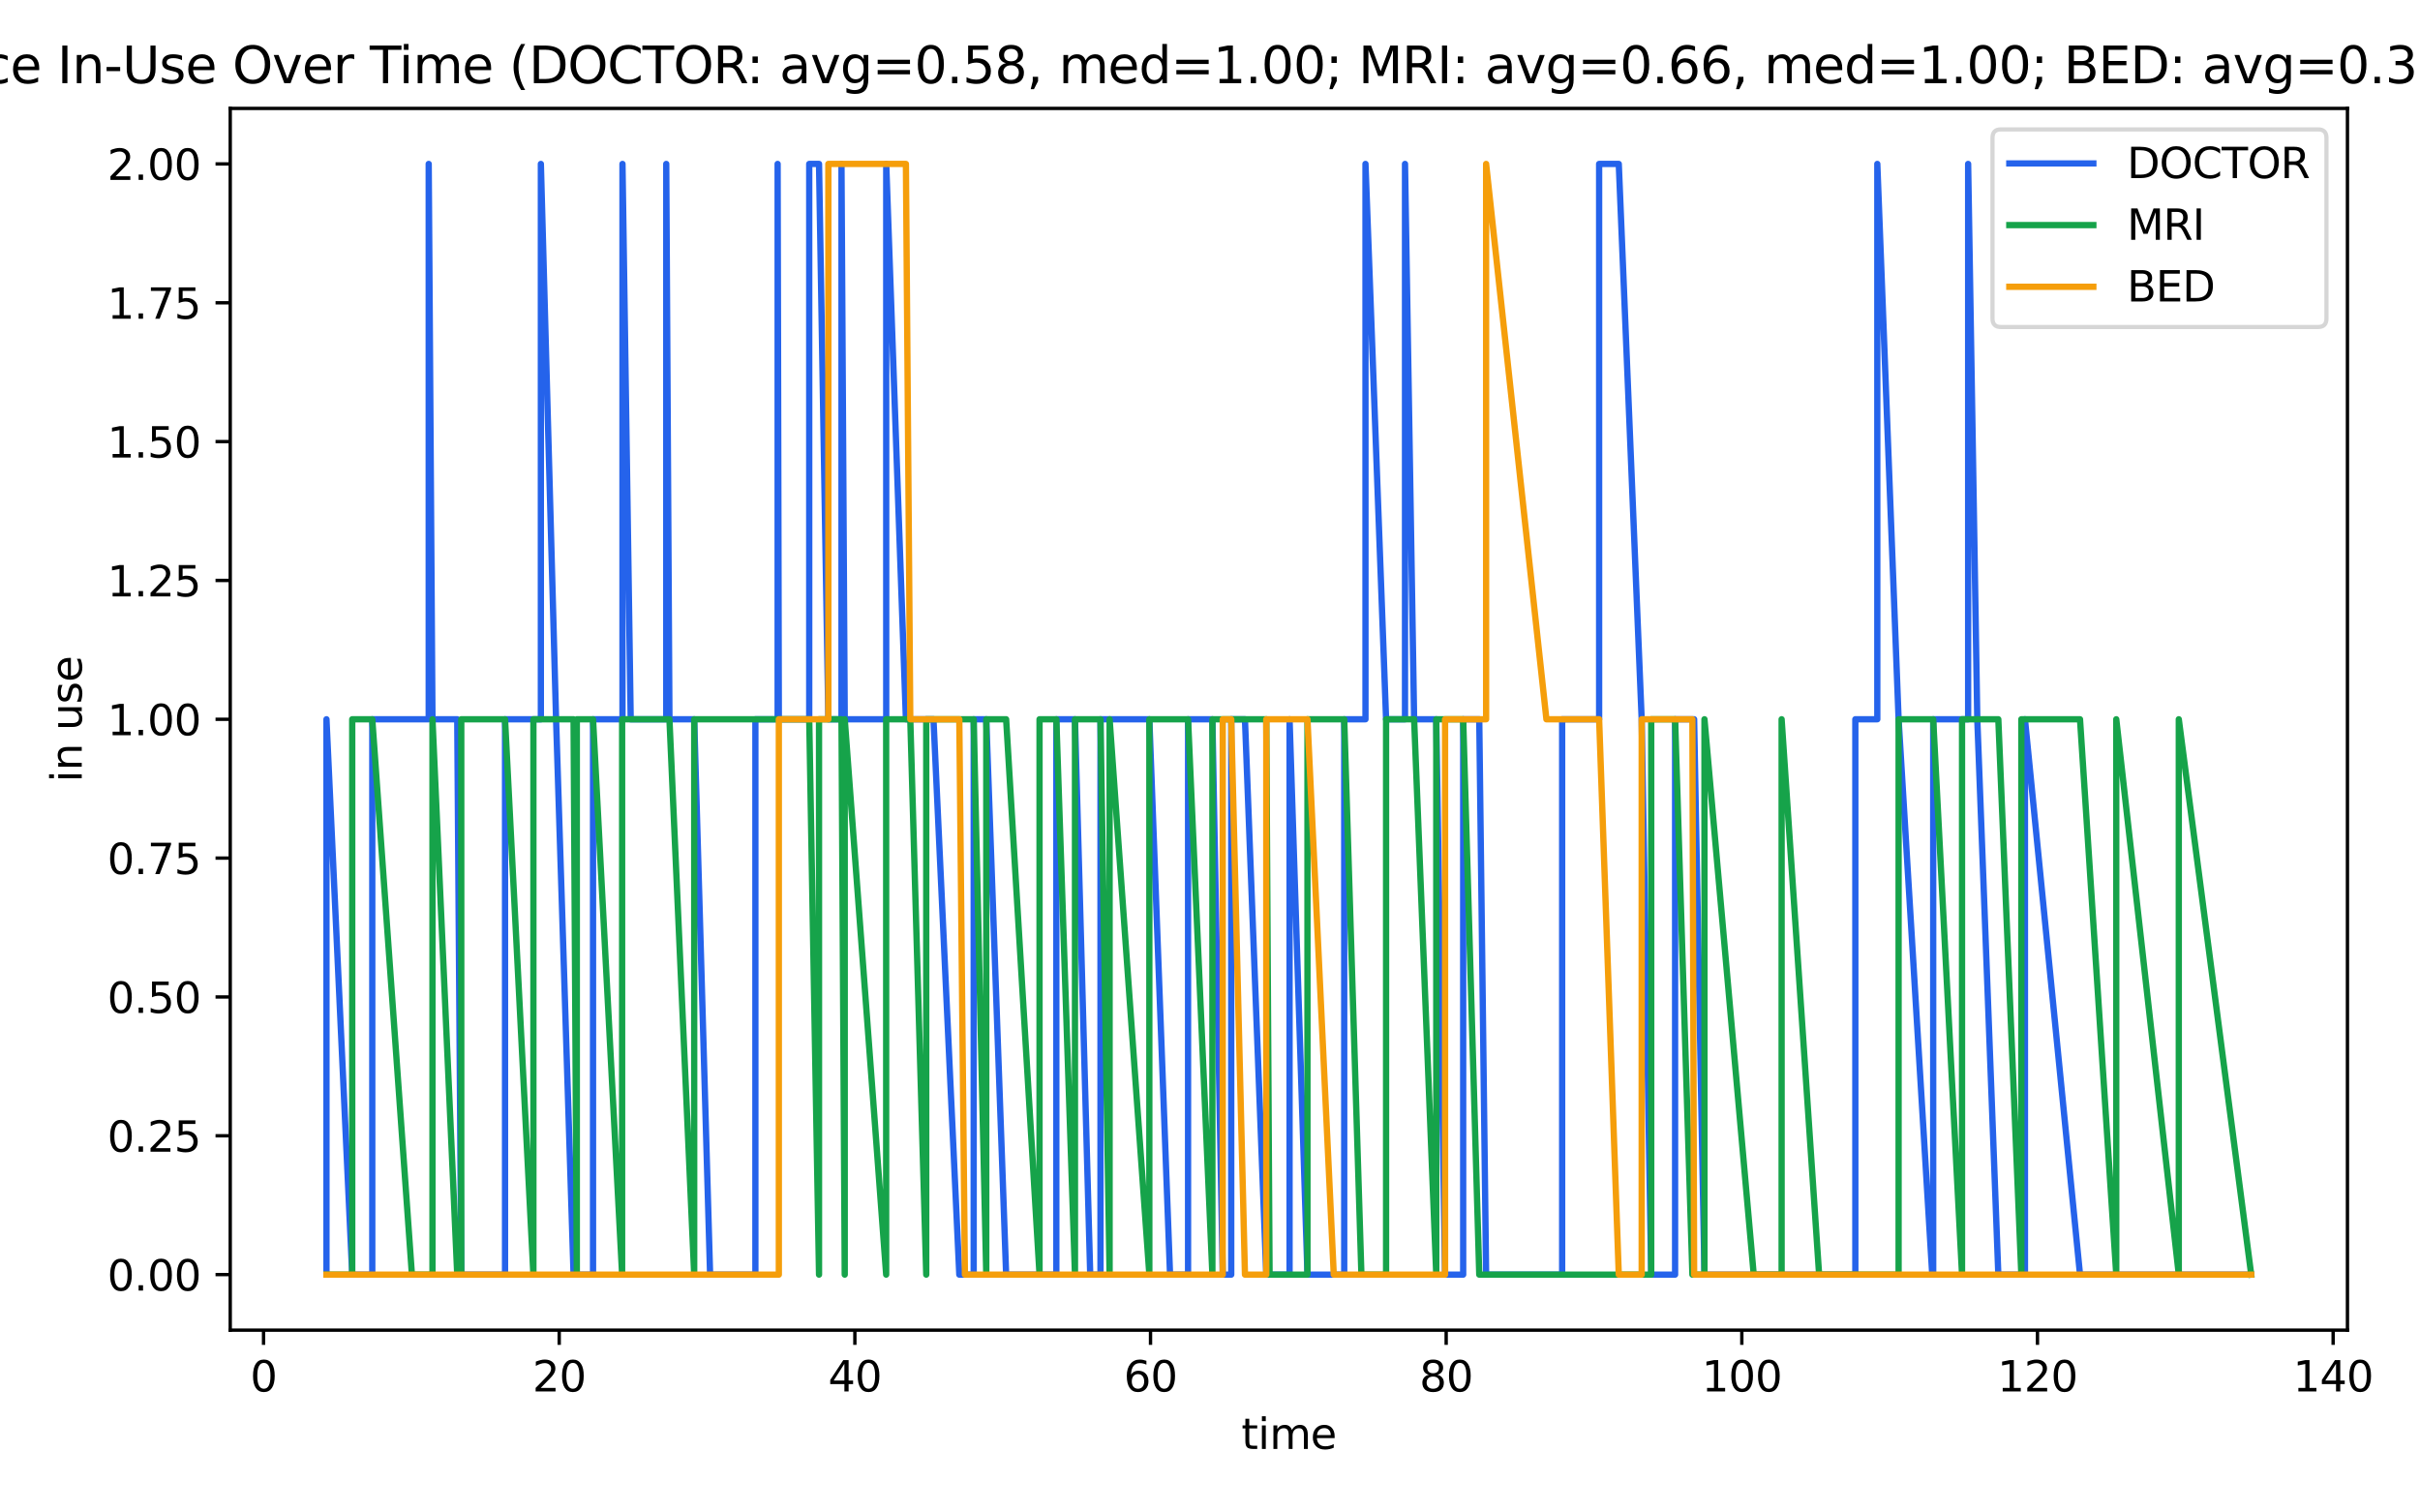 <?xml version="1.0" encoding="utf-8" standalone="no"?>
<!DOCTYPE svg PUBLIC "-//W3C//DTD SVG 1.1//EN"
  "http://www.w3.org/Graphics/SVG/1.1/DTD/svg11.dtd">
<svg xmlns:xlink="http://www.w3.org/1999/xlink" width="576pt" height="360pt" viewBox="0 0 576 360" xmlns="http://www.w3.org/2000/svg" version="1.1">
 <defs>
  <style type="text/css">*{stroke-linejoin: round; stroke-linecap: butt}</style>
 </defs>
 <g id="figure_1">
  <g id="patch_1">
   <path d="M 0 360 
L 576 360 
L 576 0 
L 0 0 
z
" style="fill: #ffffff"/>
  </g>
  <g id="axes_1">
   <g id="patch_2">
    <path d="M 54.8 316.6 
L 558.732 316.6 
L 558.732 25.8 
L 54.8 25.8 
z
" style="fill: #ffffff"/>
   </g>
   <g id="matplotlib.axis_1">
    <g id="xtick_1">
     <g id="line2d_1">
      <defs>
       <path id="m674badb517" d="M 0 0 
L 0 3.5 
" style="stroke: #000000; stroke-width: 0.8"/>
      </defs>
      <g>
       <use xlink:href="#m674badb517" x="62.731" y="316.6" style="stroke: #000000; stroke-width: 0.8"/>
      </g>
     </g>
     <g id="text_1">
      <!-- 0 -->
      <g transform="translate(59.55 331.198) scale(0.1 -0.1)">
       <defs>
        <path id="DejaVuSans-30" d="M 2034 4250 
Q 1547 4250 1301 3770 
Q 1056 3291 1056 2328 
Q 1056 1369 1301 889 
Q 1547 409 2034 409 
Q 2525 409 2770 889 
Q 3016 1369 3016 2328 
Q 3016 3291 2770 3770 
Q 2525 4250 2034 4250 
z
M 2034 4750 
Q 2819 4750 3233 4129 
Q 3647 3509 3647 2328 
Q 3647 1150 3233 529 
Q 2819 -91 2034 -91 
Q 1250 -91 836 529 
Q 422 1150 422 2328 
Q 422 3509 836 4129 
Q 1250 4750 2034 4750 
z
" transform="scale(0.016)"/>
       </defs>
       <use xlink:href="#DejaVuSans-30"/>
      </g>
     </g>
    </g>
    <g id="xtick_2">
     <g id="line2d_2">
      <g>
       <use xlink:href="#m674badb517" x="133.101" y="316.6" style="stroke: #000000; stroke-width: 0.8"/>
      </g>
     </g>
     <g id="text_2">
      <!-- 20 -->
      <g transform="translate(126.739 331.198) scale(0.1 -0.1)">
       <defs>
        <path id="DejaVuSans-32" d="M 1228 531 
L 3431 531 
L 3431 0 
L 469 0 
L 469 531 
Q 828 903 1448 1529 
Q 2069 2156 2228 2338 
Q 2531 2678 2651 2914 
Q 2772 3150 2772 3378 
Q 2772 3750 2511 3984 
Q 2250 4219 1831 4219 
Q 1534 4219 1204 4116 
Q 875 4013 500 3803 
L 500 4441 
Q 881 4594 1212 4672 
Q 1544 4750 1819 4750 
Q 2544 4750 2975 4387 
Q 3406 4025 3406 3419 
Q 3406 3131 3298 2873 
Q 3191 2616 2906 2266 
Q 2828 2175 2409 1742 
Q 1991 1309 1228 531 
z
" transform="scale(0.016)"/>
       </defs>
       <use xlink:href="#DejaVuSans-32"/>
       <use xlink:href="#DejaVuSans-30" x="63.623"/>
      </g>
     </g>
    </g>
    <g id="xtick_3">
     <g id="line2d_3">
      <g>
       <use xlink:href="#m674badb517" x="203.472" y="316.6" style="stroke: #000000; stroke-width: 0.8"/>
      </g>
     </g>
     <g id="text_3">
      <!-- 40 -->
      <g transform="translate(197.109 331.198) scale(0.1 -0.1)">
       <defs>
        <path id="DejaVuSans-34" d="M 2419 4116 
L 825 1625 
L 2419 1625 
L 2419 4116 
z
M 2253 4666 
L 3047 4666 
L 3047 1625 
L 3713 1625 
L 3713 1100 
L 3047 1100 
L 3047 0 
L 2419 0 
L 2419 1100 
L 313 1100 
L 313 1709 
L 2253 4666 
z
" transform="scale(0.016)"/>
       </defs>
       <use xlink:href="#DejaVuSans-34"/>
       <use xlink:href="#DejaVuSans-30" x="63.623"/>
      </g>
     </g>
    </g>
    <g id="xtick_4">
     <g id="line2d_4">
      <g>
       <use xlink:href="#m674badb517" x="273.842" y="316.6" style="stroke: #000000; stroke-width: 0.8"/>
      </g>
     </g>
     <g id="text_4">
      <!-- 60 -->
      <g transform="translate(267.479 331.198) scale(0.1 -0.1)">
       <defs>
        <path id="DejaVuSans-36" d="M 2113 2584 
Q 1688 2584 1439 2293 
Q 1191 2003 1191 1497 
Q 1191 994 1439 701 
Q 1688 409 2113 409 
Q 2538 409 2786 701 
Q 3034 994 3034 1497 
Q 3034 2003 2786 2293 
Q 2538 2584 2113 2584 
z
M 3366 4563 
L 3366 3988 
Q 3128 4100 2886 4159 
Q 2644 4219 2406 4219 
Q 1781 4219 1451 3797 
Q 1122 3375 1075 2522 
Q 1259 2794 1537 2939 
Q 1816 3084 2150 3084 
Q 2853 3084 3261 2657 
Q 3669 2231 3669 1497 
Q 3669 778 3244 343 
Q 2819 -91 2113 -91 
Q 1303 -91 875 529 
Q 447 1150 447 2328 
Q 447 3434 972 4092 
Q 1497 4750 2381 4750 
Q 2619 4750 2861 4703 
Q 3103 4656 3366 4563 
z
" transform="scale(0.016)"/>
       </defs>
       <use xlink:href="#DejaVuSans-36"/>
       <use xlink:href="#DejaVuSans-30" x="63.623"/>
      </g>
     </g>
    </g>
    <g id="xtick_5">
     <g id="line2d_5">
      <g>
       <use xlink:href="#m674badb517" x="344.212" y="316.6" style="stroke: #000000; stroke-width: 0.8"/>
      </g>
     </g>
     <g id="text_5">
      <!-- 80 -->
      <g transform="translate(337.85 331.198) scale(0.1 -0.1)">
       <defs>
        <path id="DejaVuSans-38" d="M 2034 2216 
Q 1584 2216 1326 1975 
Q 1069 1734 1069 1313 
Q 1069 891 1326 650 
Q 1584 409 2034 409 
Q 2484 409 2743 651 
Q 3003 894 3003 1313 
Q 3003 1734 2745 1975 
Q 2488 2216 2034 2216 
z
M 1403 2484 
Q 997 2584 770 2862 
Q 544 3141 544 3541 
Q 544 4100 942 4425 
Q 1341 4750 2034 4750 
Q 2731 4750 3128 4425 
Q 3525 4100 3525 3541 
Q 3525 3141 3298 2862 
Q 3072 2584 2669 2484 
Q 3125 2378 3379 2068 
Q 3634 1759 3634 1313 
Q 3634 634 3220 271 
Q 2806 -91 2034 -91 
Q 1263 -91 848 271 
Q 434 634 434 1313 
Q 434 1759 690 2068 
Q 947 2378 1403 2484 
z
M 1172 3481 
Q 1172 3119 1398 2916 
Q 1625 2713 2034 2713 
Q 2441 2713 2670 2916 
Q 2900 3119 2900 3481 
Q 2900 3844 2670 4047 
Q 2441 4250 2034 4250 
Q 1625 4250 1398 4047 
Q 1172 3844 1172 3481 
z
" transform="scale(0.016)"/>
       </defs>
       <use xlink:href="#DejaVuSans-38"/>
       <use xlink:href="#DejaVuSans-30" x="63.623"/>
      </g>
     </g>
    </g>
    <g id="xtick_6">
     <g id="line2d_6">
      <g>
       <use xlink:href="#m674badb517" x="414.583" y="316.6" style="stroke: #000000; stroke-width: 0.8"/>
      </g>
     </g>
     <g id="text_6">
      <!-- 100 -->
      <g transform="translate(405.039 331.198) scale(0.1 -0.1)">
       <defs>
        <path id="DejaVuSans-31" d="M 794 531 
L 1825 531 
L 1825 4091 
L 703 3866 
L 703 4441 
L 1819 4666 
L 2450 4666 
L 2450 531 
L 3481 531 
L 3481 0 
L 794 0 
L 794 531 
z
" transform="scale(0.016)"/>
       </defs>
       <use xlink:href="#DejaVuSans-31"/>
       <use xlink:href="#DejaVuSans-30" x="63.623"/>
       <use xlink:href="#DejaVuSans-30" x="127.246"/>
      </g>
     </g>
    </g>
    <g id="xtick_7">
     <g id="line2d_7">
      <g>
       <use xlink:href="#m674badb517" x="484.953" y="316.6" style="stroke: #000000; stroke-width: 0.8"/>
      </g>
     </g>
     <g id="text_7">
      <!-- 120 -->
      <g transform="translate(475.409 331.198) scale(0.1 -0.1)">
       <use xlink:href="#DejaVuSans-31"/>
       <use xlink:href="#DejaVuSans-32" x="63.623"/>
       <use xlink:href="#DejaVuSans-30" x="127.246"/>
      </g>
     </g>
    </g>
    <g id="xtick_8">
     <g id="line2d_8">
      <g>
       <use xlink:href="#m674badb517" x="555.323" y="316.6" style="stroke: #000000; stroke-width: 0.8"/>
      </g>
     </g>
     <g id="text_8">
      <!-- 140 -->
      <g transform="translate(545.78 331.198) scale(0.1 -0.1)">
       <use xlink:href="#DejaVuSans-31"/>
       <use xlink:href="#DejaVuSans-34" x="63.623"/>
       <use xlink:href="#DejaVuSans-30" x="127.246"/>
      </g>
     </g>
    </g>
    <g id="text_9">
     <!-- time -->
     <g transform="translate(295.47 344.877) scale(0.1 -0.1)">
      <defs>
       <path id="DejaVuSans-74" d="M 1172 4494 
L 1172 3500 
L 2356 3500 
L 2356 3053 
L 1172 3053 
L 1172 1153 
Q 1172 725 1289 603 
Q 1406 481 1766 481 
L 2356 481 
L 2356 0 
L 1766 0 
Q 1100 0 847 248 
Q 594 497 594 1153 
L 594 3053 
L 172 3053 
L 172 3500 
L 594 3500 
L 594 4494 
L 1172 4494 
z
" transform="scale(0.016)"/>
       <path id="DejaVuSans-69" d="M 603 3500 
L 1178 3500 
L 1178 0 
L 603 0 
L 603 3500 
z
M 603 4863 
L 1178 4863 
L 1178 4134 
L 603 4134 
L 603 4863 
z
" transform="scale(0.016)"/>
       <path id="DejaVuSans-6d" d="M 3328 2828 
Q 3544 3216 3844 3400 
Q 4144 3584 4550 3584 
Q 5097 3584 5394 3201 
Q 5691 2819 5691 2113 
L 5691 0 
L 5113 0 
L 5113 2094 
Q 5113 2597 4934 2840 
Q 4756 3084 4391 3084 
Q 3944 3084 3684 2787 
Q 3425 2491 3425 1978 
L 3425 0 
L 2847 0 
L 2847 2094 
Q 2847 2600 2669 2842 
Q 2491 3084 2119 3084 
Q 1678 3084 1418 2786 
Q 1159 2488 1159 1978 
L 1159 0 
L 581 0 
L 581 3500 
L 1159 3500 
L 1159 2956 
Q 1356 3278 1631 3431 
Q 1906 3584 2284 3584 
Q 2666 3584 2933 3390 
Q 3200 3197 3328 2828 
z
" transform="scale(0.016)"/>
       <path id="DejaVuSans-65" d="M 3597 1894 
L 3597 1613 
L 953 1613 
Q 991 1019 1311 708 
Q 1631 397 2203 397 
Q 2534 397 2845 478 
Q 3156 559 3463 722 
L 3463 178 
Q 3153 47 2828 -22 
Q 2503 -91 2169 -91 
Q 1331 -91 842 396 
Q 353 884 353 1716 
Q 353 2575 817 3079 
Q 1281 3584 2069 3584 
Q 2775 3584 3186 3129 
Q 3597 2675 3597 1894 
z
M 3022 2063 
Q 3016 2534 2758 2815 
Q 2500 3097 2075 3097 
Q 1594 3097 1305 2825 
Q 1016 2553 972 2059 
L 3022 2063 
z
" transform="scale(0.016)"/>
      </defs>
      <use xlink:href="#DejaVuSans-74"/>
      <use xlink:href="#DejaVuSans-69" x="39.209"/>
      <use xlink:href="#DejaVuSans-6d" x="66.992"/>
      <use xlink:href="#DejaVuSans-65" x="164.404"/>
     </g>
    </g>
   </g>
   <g id="matplotlib.axis_2">
    <g id="ytick_1">
     <g id="line2d_9">
      <defs>
       <path id="m540ab2c005" d="M 0 0 
L -3.5 0 
" style="stroke: #000000; stroke-width: 0.8"/>
      </defs>
      <g>
       <use xlink:href="#m540ab2c005" x="54.8" y="303.382" style="stroke: #000000; stroke-width: 0.8"/>
      </g>
     </g>
     <g id="text_10">
      <!-- 0.00 -->
      <g transform="translate(25.534 307.181) scale(0.1 -0.1)">
       <defs>
        <path id="DejaVuSans-2e" d="M 684 794 
L 1344 794 
L 1344 0 
L 684 0 
L 684 794 
z
" transform="scale(0.016)"/>
       </defs>
       <use xlink:href="#DejaVuSans-30"/>
       <use xlink:href="#DejaVuSans-2e" x="63.623"/>
       <use xlink:href="#DejaVuSans-30" x="95.41"/>
       <use xlink:href="#DejaVuSans-30" x="159.033"/>
      </g>
     </g>
    </g>
    <g id="ytick_2">
     <g id="line2d_10">
      <g>
       <use xlink:href="#m540ab2c005" x="54.8" y="270.336" style="stroke: #000000; stroke-width: 0.8"/>
      </g>
     </g>
     <g id="text_11">
      <!-- 0.25 -->
      <g transform="translate(25.534 274.136) scale(0.1 -0.1)">
       <defs>
        <path id="DejaVuSans-35" d="M 691 4666 
L 3169 4666 
L 3169 4134 
L 1269 4134 
L 1269 2991 
Q 1406 3038 1543 3061 
Q 1681 3084 1819 3084 
Q 2600 3084 3056 2656 
Q 3513 2228 3513 1497 
Q 3513 744 3044 326 
Q 2575 -91 1722 -91 
Q 1428 -91 1123 -41 
Q 819 9 494 109 
L 494 744 
Q 775 591 1075 516 
Q 1375 441 1709 441 
Q 2250 441 2565 725 
Q 2881 1009 2881 1497 
Q 2881 1984 2565 2268 
Q 2250 2553 1709 2553 
Q 1456 2553 1204 2497 
Q 953 2441 691 2322 
L 691 4666 
z
" transform="scale(0.016)"/>
       </defs>
       <use xlink:href="#DejaVuSans-30"/>
       <use xlink:href="#DejaVuSans-2e" x="63.623"/>
       <use xlink:href="#DejaVuSans-32" x="95.41"/>
       <use xlink:href="#DejaVuSans-35" x="159.033"/>
      </g>
     </g>
    </g>
    <g id="ytick_3">
     <g id="line2d_11">
      <g>
       <use xlink:href="#m540ab2c005" x="54.8" y="237.291" style="stroke: #000000; stroke-width: 0.8"/>
      </g>
     </g>
     <g id="text_12">
      <!-- 0.50 -->
      <g transform="translate(25.534 241.09) scale(0.1 -0.1)">
       <use xlink:href="#DejaVuSans-30"/>
       <use xlink:href="#DejaVuSans-2e" x="63.623"/>
       <use xlink:href="#DejaVuSans-35" x="95.41"/>
       <use xlink:href="#DejaVuSans-30" x="159.033"/>
      </g>
     </g>
    </g>
    <g id="ytick_4">
     <g id="line2d_12">
      <g>
       <use xlink:href="#m540ab2c005" x="54.8" y="204.245" style="stroke: #000000; stroke-width: 0.8"/>
      </g>
     </g>
     <g id="text_13">
      <!-- 0.75 -->
      <g transform="translate(25.534 208.045) scale(0.1 -0.1)">
       <defs>
        <path id="DejaVuSans-37" d="M 525 4666 
L 3525 4666 
L 3525 4397 
L 1831 0 
L 1172 0 
L 2766 4134 
L 525 4134 
L 525 4666 
z
" transform="scale(0.016)"/>
       </defs>
       <use xlink:href="#DejaVuSans-30"/>
       <use xlink:href="#DejaVuSans-2e" x="63.623"/>
       <use xlink:href="#DejaVuSans-37" x="95.41"/>
       <use xlink:href="#DejaVuSans-35" x="159.033"/>
      </g>
     </g>
    </g>
    <g id="ytick_5">
     <g id="line2d_13">
      <g>
       <use xlink:href="#m540ab2c005" x="54.8" y="171.2" style="stroke: #000000; stroke-width: 0.8"/>
      </g>
     </g>
     <g id="text_14">
      <!-- 1.00 -->
      <g transform="translate(25.534 174.999) scale(0.1 -0.1)">
       <use xlink:href="#DejaVuSans-31"/>
       <use xlink:href="#DejaVuSans-2e" x="63.623"/>
       <use xlink:href="#DejaVuSans-30" x="95.41"/>
       <use xlink:href="#DejaVuSans-30" x="159.033"/>
      </g>
     </g>
    </g>
    <g id="ytick_6">
     <g id="line2d_14">
      <g>
       <use xlink:href="#m540ab2c005" x="54.8" y="138.155" style="stroke: #000000; stroke-width: 0.8"/>
      </g>
     </g>
     <g id="text_15">
      <!-- 1.25 -->
      <g transform="translate(25.534 141.954) scale(0.1 -0.1)">
       <use xlink:href="#DejaVuSans-31"/>
       <use xlink:href="#DejaVuSans-2e" x="63.623"/>
       <use xlink:href="#DejaVuSans-32" x="95.41"/>
       <use xlink:href="#DejaVuSans-35" x="159.033"/>
      </g>
     </g>
    </g>
    <g id="ytick_7">
     <g id="line2d_15">
      <g>
       <use xlink:href="#m540ab2c005" x="54.8" y="105.109" style="stroke: #000000; stroke-width: 0.8"/>
      </g>
     </g>
     <g id="text_16">
      <!-- 1.50 -->
      <g transform="translate(25.534 108.908) scale(0.1 -0.1)">
       <use xlink:href="#DejaVuSans-31"/>
       <use xlink:href="#DejaVuSans-2e" x="63.623"/>
       <use xlink:href="#DejaVuSans-35" x="95.41"/>
       <use xlink:href="#DejaVuSans-30" x="159.033"/>
      </g>
     </g>
    </g>
    <g id="ytick_8">
     <g id="line2d_16">
      <g>
       <use xlink:href="#m540ab2c005" x="54.8" y="72.064" style="stroke: #000000; stroke-width: 0.8"/>
      </g>
     </g>
     <g id="text_17">
      <!-- 1.75 -->
      <g transform="translate(25.534 75.863) scale(0.1 -0.1)">
       <use xlink:href="#DejaVuSans-31"/>
       <use xlink:href="#DejaVuSans-2e" x="63.623"/>
       <use xlink:href="#DejaVuSans-37" x="95.41"/>
       <use xlink:href="#DejaVuSans-35" x="159.033"/>
      </g>
     </g>
    </g>
    <g id="ytick_9">
     <g id="line2d_17">
      <g>
       <use xlink:href="#m540ab2c005" x="54.8" y="39.018" style="stroke: #000000; stroke-width: 0.8"/>
      </g>
     </g>
     <g id="text_18">
      <!-- 2.00 -->
      <g transform="translate(25.534 42.817) scale(0.1 -0.1)">
       <use xlink:href="#DejaVuSans-32"/>
       <use xlink:href="#DejaVuSans-2e" x="63.623"/>
       <use xlink:href="#DejaVuSans-30" x="95.41"/>
       <use xlink:href="#DejaVuSans-30" x="159.033"/>
      </g>
     </g>
    </g>
    <g id="text_19">
     <!-- in use -->
     <g transform="translate(19.455 186.197) rotate(-90) scale(0.1 -0.1)">
      <defs>
       <path id="DejaVuSans-6e" d="M 3513 2113 
L 3513 0 
L 2938 0 
L 2938 2094 
Q 2938 2591 2744 2837 
Q 2550 3084 2163 3084 
Q 1697 3084 1428 2787 
Q 1159 2491 1159 1978 
L 1159 0 
L 581 0 
L 581 3500 
L 1159 3500 
L 1159 2956 
Q 1366 3272 1645 3428 
Q 1925 3584 2291 3584 
Q 2894 3584 3203 3211 
Q 3513 2838 3513 2113 
z
" transform="scale(0.016)"/>
       <path id="DejaVuSans-20" transform="scale(0.016)"/>
       <path id="DejaVuSans-75" d="M 544 1381 
L 544 3500 
L 1119 3500 
L 1119 1403 
Q 1119 906 1312 657 
Q 1506 409 1894 409 
Q 2359 409 2629 706 
Q 2900 1003 2900 1516 
L 2900 3500 
L 3475 3500 
L 3475 0 
L 2900 0 
L 2900 538 
Q 2691 219 2414 64 
Q 2138 -91 1772 -91 
Q 1169 -91 856 284 
Q 544 659 544 1381 
z
M 1991 3584 
L 1991 3584 
z
" transform="scale(0.016)"/>
       <path id="DejaVuSans-73" d="M 2834 3397 
L 2834 2853 
Q 2591 2978 2328 3040 
Q 2066 3103 1784 3103 
Q 1356 3103 1142 2972 
Q 928 2841 928 2578 
Q 928 2378 1081 2264 
Q 1234 2150 1697 2047 
L 1894 2003 
Q 2506 1872 2764 1633 
Q 3022 1394 3022 966 
Q 3022 478 2636 193 
Q 2250 -91 1575 -91 
Q 1294 -91 989 -36 
Q 684 19 347 128 
L 347 722 
Q 666 556 975 473 
Q 1284 391 1588 391 
Q 1994 391 2212 530 
Q 2431 669 2431 922 
Q 2431 1156 2273 1281 
Q 2116 1406 1581 1522 
L 1381 1569 
Q 847 1681 609 1914 
Q 372 2147 372 2553 
Q 372 3047 722 3315 
Q 1072 3584 1716 3584 
Q 2034 3584 2315 3537 
Q 2597 3491 2834 3397 
z
" transform="scale(0.016)"/>
      </defs>
      <use xlink:href="#DejaVuSans-69"/>
      <use xlink:href="#DejaVuSans-6e" x="27.783"/>
      <use xlink:href="#DejaVuSans-20" x="91.162"/>
      <use xlink:href="#DejaVuSans-75" x="122.949"/>
      <use xlink:href="#DejaVuSans-73" x="186.328"/>
      <use xlink:href="#DejaVuSans-65" x="238.428"/>
     </g>
    </g>
   </g>
   <g id="line2d_18">
    <path d="M 77.706 303.382 
L 77.706 171.2 
L 83.837 303.382 
L 83.837 303.382 
L 88.608 303.382 
L 88.608 303.382 
L 88.608 171.2 
L 102.039 171.2 
L 102.039 171.2 
L 102.039 39.018 
L 102.936 171.2 
L 102.936 171.2 
L 108.832 171.2 
L 109.791 303.382 
L 109.791 303.382 
L 120.207 303.382 
L 120.207 303.382 
L 120.207 171.2 
L 128.735 171.2 
L 128.735 171.2 
L 128.735 39.018 
L 132.355 171.2 
L 132.355 171.2 
L 136.517 303.382 
L 136.517 303.382 
L 141.153 303.382 
L 141.153 303.382 
L 141.153 171.2 
L 148.162 171.2 
L 148.162 171.2 
L 148.162 39.018 
L 150.118 171.2 
L 150.118 171.2 
L 158.578 171.2 
L 158.578 171.2 
L 158.578 39.018 
L 159.338 171.2 
L 159.338 171.2 
L 165.231 171.2 
L 165.231 171.2 
L 169.016 303.382 
L 169.016 303.382 
L 179.796 303.382 
L 179.796 303.382 
L 179.796 171.2 
L 185.089 171.2 
L 185.089 171.2 
L 185.089 39.018 
L 185.377 171.2 
L 185.377 171.2 
L 192.61 171.2 
L 192.61 171.2 
L 192.61 39.018 
L 194.942 39.018 
L 194.942 39.018 
L 197.161 171.2 
L 197.161 171.2 
L 200.289 171.2 
L 200.289 171.2 
L 200.289 39.018 
L 201.062 171.2 
L 201.062 171.2 
L 210.935 171.2 
L 210.935 171.2 
L 210.935 39.018 
L 215.621 171.2 
L 215.621 171.2 
L 222.183 171.2 
L 222.183 171.2 
L 228.331 303.382 
L 228.331 303.382 
L 231.753 303.382 
L 231.753 303.382 
L 231.753 171.2 
L 234.75 171.2 
L 234.75 171.2 
L 239.477 303.382 
L 239.477 303.382 
L 251.427 303.382 
L 251.427 303.382 
L 251.427 171.2 
L 255.862 171.2 
L 255.862 171.2 
L 259.49 303.382 
L 259.49 303.382 
L 261.933 303.382 
L 261.933 303.382 
L 261.933 171.2 
L 273.563 171.2 
L 273.563 171.2 
L 278.49 303.382 
L 278.49 303.382 
L 282.779 303.382 
L 282.779 303.382 
L 282.779 171.2 
L 288.569 171.2 
L 288.569 171.2 
L 291.034 303.382 
L 291.034 303.382 
L 293.054 303.382 
L 293.054 303.382 
L 293.054 171.2 
L 296.32 171.2 
L 301.393 303.382 
L 301.393 303.382 
L 306.939 303.382 
L 306.939 303.382 
L 306.939 171.2 
L 311.198 303.382 
L 311.198 303.382 
L 319.946 303.382 
L 319.946 303.382 
L 319.946 171.2 
L 325.006 171.2 
L 325.006 171.2 
L 325.006 39.018 
L 329.91 171.2 
L 329.91 171.2 
L 334.415 171.2 
L 334.415 171.2 
L 334.415 39.018 
L 336.584 171.2 
L 336.584 171.2 
L 341.855 171.2 
L 341.855 171.2 
L 343.951 303.382 
L 343.951 303.382 
L 348.261 303.382 
L 348.261 303.382 
L 348.261 171.2 
L 352.086 171.2 
L 353.72 303.382 
L 353.72 303.382 
L 371.818 303.382 
L 371.818 303.382 
L 371.818 171.2 
L 380.619 171.2 
L 380.619 171.2 
L 380.619 39.018 
L 385.295 39.018 
L 390.747 171.2 
L 390.747 171.2 
L 393.019 303.382 
L 393.019 303.382 
L 398.7 303.382 
L 398.7 303.382 
L 398.7 171.2 
L 403.229 171.2 
L 405.691 303.382 
L 405.691 303.382 
L 441.601 303.382 
L 441.601 303.382 
L 441.601 171.2 
L 446.83 171.2 
L 446.83 171.2 
L 446.83 39.018 
L 451.898 171.2 
L 451.898 171.2 
L 459.906 303.382 
L 459.906 303.382 
L 460.133 303.382 
L 460.133 303.382 
L 460.133 171.2 
L 468.448 171.2 
L 468.448 171.2 
L 468.448 39.018 
L 470.629 171.2 
L 470.629 171.2 
L 475.635 303.382 
L 475.635 303.382 
L 481.973 303.382 
L 481.973 303.382 
L 481.973 171.2 
L 495.077 303.382 
L 495.077 303.382 
L 535.826 303.382 
L 535.826 303.382 
" clip-path="url(#p6d48563f1f)" style="fill: none; stroke: #2563eb; stroke-width: 1.5; stroke-linecap: square"/>
   </g>
   <g id="line2d_19">
    <path d="M 77.706 303.382 
L 83.837 303.382 
L 83.837 303.382 
L 83.837 171.2 
L 88.608 171.2 
L 88.608 171.2 
L 98.043 303.382 
L 102.936 303.382 
L 102.936 303.382 
L 102.936 171.2 
L 108.832 303.382 
L 109.791 303.382 
L 109.791 303.382 
L 109.791 171.2 
L 120.207 171.2 
L 120.207 171.2 
L 126.96 303.382 
L 126.96 171.2 
L 136.517 171.2 
L 136.517 171.2 
L 137.293 303.382 
L 137.293 171.2 
L 141.153 171.2 
L 141.153 171.2 
L 148.076 303.382 
L 148.076 171.2 
L 148.162 171.2 
L 159.338 171.2 
L 159.338 171.2 
L 165.231 303.382 
L 165.231 171.2 
L 192.61 171.2 
L 192.61 171.2 
L 194.942 303.382 
L 194.942 171.2 
L 200.289 171.2 
L 200.289 171.2 
L 201.062 303.382 
L 201.062 303.382 
L 201.062 171.2 
L 201.062 171.2 
L 210.923 303.382 
L 210.923 171.2 
L 210.935 171.2 
L 216.663 171.2 
L 220.461 303.382 
L 220.461 171.2 
L 231.753 171.2 
L 231.753 171.2 
L 234.75 303.382 
L 234.75 171.2 
L 239.477 171.2 
L 239.477 171.2 
L 247.427 303.382 
L 247.427 171.2 
L 251.427 171.2 
L 251.427 171.2 
L 255.862 303.382 
L 255.862 171.2 
L 261.933 171.2 
L 261.933 171.2 
L 264.107 303.382 
L 264.107 171.2 
L 273.563 303.382 
L 273.563 171.2 
L 282.779 171.2 
L 282.779 171.2 
L 288.569 303.382 
L 288.569 171.2 
L 301.393 171.2 
L 301.393 171.2 
L 302.178 303.382 
L 311.198 303.382 
L 311.198 303.382 
L 311.198 171.2 
L 319.946 171.2 
L 319.946 171.2 
L 324.037 303.382 
L 329.91 303.382 
L 329.91 303.382 
L 329.91 171.2 
L 336.584 171.2 
L 336.584 171.2 
L 341.855 303.382 
L 341.855 171.2 
L 348.261 171.2 
L 348.261 171.2 
L 352.086 303.382 
L 393.019 303.382 
L 393.019 303.382 
L 393.019 171.2 
L 398.7 171.2 
L 398.7 171.2 
L 402.817 303.382 
L 405.691 303.382 
L 405.691 303.382 
L 405.691 171.2 
L 417.413 303.382 
L 424.055 303.382 
L 424.055 303.382 
L 424.055 171.2 
L 432.98 303.382 
L 451.898 303.382 
L 451.898 303.382 
L 451.898 171.2 
L 460.133 171.2 
L 460.133 171.2 
L 466.997 303.382 
L 466.997 171.2 
L 475.635 171.2 
L 475.635 171.2 
L 481.111 303.382 
L 481.111 171.2 
L 495.077 171.2 
L 495.077 171.2 
L 503.707 303.382 
L 503.707 171.2 
L 518.589 303.382 
L 518.589 171.2 
L 535.826 303.382 
L 535.826 303.382 
" clip-path="url(#p6d48563f1f)" style="fill: none; stroke: #16a34a; stroke-width: 1.5; stroke-linecap: square"/>
   </g>
   <g id="line2d_20">
    <path d="M 77.706 303.382 
L 185.377 303.382 
L 185.377 303.382 
L 185.377 171.2 
L 197.161 171.2 
L 197.161 171.2 
L 197.161 39.018 
L 215.621 39.018 
L 215.621 39.018 
L 216.663 171.2 
L 228.331 171.2 
L 228.331 171.2 
L 229.664 303.382 
L 291.034 303.382 
L 291.034 303.382 
L 291.034 171.2 
L 293.054 171.2 
L 293.054 171.2 
L 296.32 303.382 
L 301.393 303.382 
L 301.393 303.382 
L 301.393 171.2 
L 311.198 171.2 
L 311.198 171.2 
L 317.458 303.382 
L 343.951 303.382 
L 343.951 303.382 
L 343.951 171.2 
L 353.72 171.2 
L 353.72 171.2 
L 353.72 39.018 
L 368.069 171.2 
L 380.619 171.2 
L 380.619 171.2 
L 385.295 303.382 
L 390.747 303.382 
L 390.747 303.382 
L 390.747 171.2 
L 402.817 171.2 
L 403.229 303.382 
L 535.826 303.382 
L 535.826 303.382 
" clip-path="url(#p6d48563f1f)" style="fill: none; stroke: #f59e0b; stroke-width: 1.5; stroke-linecap: square"/>
   </g>
   <g id="patch_3">
    <path d="M 54.8 316.6 
L 54.8 25.8 
" style="fill: none; stroke: #000000; stroke-width: 0.8; stroke-linejoin: miter; stroke-linecap: square"/>
   </g>
   <g id="patch_4">
    <path d="M 558.732 316.6 
L 558.732 25.8 
" style="fill: none; stroke: #000000; stroke-width: 0.8; stroke-linejoin: miter; stroke-linecap: square"/>
   </g>
   <g id="patch_5">
    <path d="M 54.8 316.6 
L 558.732 316.6 
" style="fill: none; stroke: #000000; stroke-width: 0.8; stroke-linejoin: miter; stroke-linecap: square"/>
   </g>
   <g id="patch_6">
    <path d="M 54.8 25.8 
L 558.732 25.8 
" style="fill: none; stroke: #000000; stroke-width: 0.8; stroke-linejoin: miter; stroke-linecap: square"/>
   </g>
   <g id="text_20">
    <!-- Resource In-Use Over Time (DOCTOR: avg=0.58, med=1.00; MRI: avg=0.66, med=1.00; BED: avg=0.36, med=0.00) -->
    <g transform="translate(-45.214 19.8) scale(0.12 -0.12)">
     <defs>
      <path id="DejaVuSans-52" d="M 2841 2188 
Q 3044 2119 3236 1894 
Q 3428 1669 3622 1275 
L 4263 0 
L 3584 0 
L 2988 1197 
Q 2756 1666 2539 1819 
Q 2322 1972 1947 1972 
L 1259 1972 
L 1259 0 
L 628 0 
L 628 4666 
L 2053 4666 
Q 2853 4666 3247 4331 
Q 3641 3997 3641 3322 
Q 3641 2881 3436 2590 
Q 3231 2300 2841 2188 
z
M 1259 4147 
L 1259 2491 
L 2053 2491 
Q 2509 2491 2742 2702 
Q 2975 2913 2975 3322 
Q 2975 3731 2742 3939 
Q 2509 4147 2053 4147 
L 1259 4147 
z
" transform="scale(0.016)"/>
      <path id="DejaVuSans-6f" d="M 1959 3097 
Q 1497 3097 1228 2736 
Q 959 2375 959 1747 
Q 959 1119 1226 758 
Q 1494 397 1959 397 
Q 2419 397 2687 759 
Q 2956 1122 2956 1747 
Q 2956 2369 2687 2733 
Q 2419 3097 1959 3097 
z
M 1959 3584 
Q 2709 3584 3137 3096 
Q 3566 2609 3566 1747 
Q 3566 888 3137 398 
Q 2709 -91 1959 -91 
Q 1206 -91 779 398 
Q 353 888 353 1747 
Q 353 2609 779 3096 
Q 1206 3584 1959 3584 
z
" transform="scale(0.016)"/>
      <path id="DejaVuSans-72" d="M 2631 2963 
Q 2534 3019 2420 3045 
Q 2306 3072 2169 3072 
Q 1681 3072 1420 2755 
Q 1159 2438 1159 1844 
L 1159 0 
L 581 0 
L 581 3500 
L 1159 3500 
L 1159 2956 
Q 1341 3275 1631 3429 
Q 1922 3584 2338 3584 
Q 2397 3584 2469 3576 
Q 2541 3569 2628 3553 
L 2631 2963 
z
" transform="scale(0.016)"/>
      <path id="DejaVuSans-63" d="M 3122 3366 
L 3122 2828 
Q 2878 2963 2633 3030 
Q 2388 3097 2138 3097 
Q 1578 3097 1268 2742 
Q 959 2388 959 1747 
Q 959 1106 1268 751 
Q 1578 397 2138 397 
Q 2388 397 2633 464 
Q 2878 531 3122 666 
L 3122 134 
Q 2881 22 2623 -34 
Q 2366 -91 2075 -91 
Q 1284 -91 818 406 
Q 353 903 353 1747 
Q 353 2603 823 3093 
Q 1294 3584 2113 3584 
Q 2378 3584 2631 3529 
Q 2884 3475 3122 3366 
z
" transform="scale(0.016)"/>
      <path id="DejaVuSans-49" d="M 628 4666 
L 1259 4666 
L 1259 0 
L 628 0 
L 628 4666 
z
" transform="scale(0.016)"/>
      <path id="DejaVuSans-2d" d="M 313 2009 
L 1997 2009 
L 1997 1497 
L 313 1497 
L 313 2009 
z
" transform="scale(0.016)"/>
      <path id="DejaVuSans-55" d="M 556 4666 
L 1191 4666 
L 1191 1831 
Q 1191 1081 1462 751 
Q 1734 422 2344 422 
Q 2950 422 3222 751 
Q 3494 1081 3494 1831 
L 3494 4666 
L 4128 4666 
L 4128 1753 
Q 4128 841 3676 375 
Q 3225 -91 2344 -91 
Q 1459 -91 1007 375 
Q 556 841 556 1753 
L 556 4666 
z
" transform="scale(0.016)"/>
      <path id="DejaVuSans-4f" d="M 2522 4238 
Q 1834 4238 1429 3725 
Q 1025 3213 1025 2328 
Q 1025 1447 1429 934 
Q 1834 422 2522 422 
Q 3209 422 3611 934 
Q 4013 1447 4013 2328 
Q 4013 3213 3611 3725 
Q 3209 4238 2522 4238 
z
M 2522 4750 
Q 3503 4750 4090 4092 
Q 4678 3434 4678 2328 
Q 4678 1225 4090 567 
Q 3503 -91 2522 -91 
Q 1538 -91 948 565 
Q 359 1222 359 2328 
Q 359 3434 948 4092 
Q 1538 4750 2522 4750 
z
" transform="scale(0.016)"/>
      <path id="DejaVuSans-76" d="M 191 3500 
L 800 3500 
L 1894 563 
L 2988 3500 
L 3597 3500 
L 2284 0 
L 1503 0 
L 191 3500 
z
" transform="scale(0.016)"/>
      <path id="DejaVuSans-54" d="M -19 4666 
L 3928 4666 
L 3928 4134 
L 2272 4134 
L 2272 0 
L 1638 0 
L 1638 4134 
L -19 4134 
L -19 4666 
z
" transform="scale(0.016)"/>
      <path id="DejaVuSans-28" d="M 1984 4856 
Q 1566 4138 1362 3434 
Q 1159 2731 1159 2009 
Q 1159 1288 1364 580 
Q 1569 -128 1984 -844 
L 1484 -844 
Q 1016 -109 783 600 
Q 550 1309 550 2009 
Q 550 2706 781 3412 
Q 1013 4119 1484 4856 
L 1984 4856 
z
" transform="scale(0.016)"/>
      <path id="DejaVuSans-44" d="M 1259 4147 
L 1259 519 
L 2022 519 
Q 2988 519 3436 956 
Q 3884 1394 3884 2338 
Q 3884 3275 3436 3711 
Q 2988 4147 2022 4147 
L 1259 4147 
z
M 628 4666 
L 1925 4666 
Q 3281 4666 3915 4102 
Q 4550 3538 4550 2338 
Q 4550 1131 3912 565 
Q 3275 0 1925 0 
L 628 0 
L 628 4666 
z
" transform="scale(0.016)"/>
      <path id="DejaVuSans-43" d="M 4122 4306 
L 4122 3641 
Q 3803 3938 3442 4084 
Q 3081 4231 2675 4231 
Q 1875 4231 1450 3742 
Q 1025 3253 1025 2328 
Q 1025 1406 1450 917 
Q 1875 428 2675 428 
Q 3081 428 3442 575 
Q 3803 722 4122 1019 
L 4122 359 
Q 3791 134 3420 21 
Q 3050 -91 2638 -91 
Q 1578 -91 968 557 
Q 359 1206 359 2328 
Q 359 3453 968 4101 
Q 1578 4750 2638 4750 
Q 3056 4750 3426 4639 
Q 3797 4528 4122 4306 
z
" transform="scale(0.016)"/>
      <path id="DejaVuSans-3a" d="M 750 794 
L 1409 794 
L 1409 0 
L 750 0 
L 750 794 
z
M 750 3309 
L 1409 3309 
L 1409 2516 
L 750 2516 
L 750 3309 
z
" transform="scale(0.016)"/>
      <path id="DejaVuSans-61" d="M 2194 1759 
Q 1497 1759 1228 1600 
Q 959 1441 959 1056 
Q 959 750 1161 570 
Q 1363 391 1709 391 
Q 2188 391 2477 730 
Q 2766 1069 2766 1631 
L 2766 1759 
L 2194 1759 
z
M 3341 1997 
L 3341 0 
L 2766 0 
L 2766 531 
Q 2569 213 2275 61 
Q 1981 -91 1556 -91 
Q 1019 -91 701 211 
Q 384 513 384 1019 
Q 384 1609 779 1909 
Q 1175 2209 1959 2209 
L 2766 2209 
L 2766 2266 
Q 2766 2663 2505 2880 
Q 2244 3097 1772 3097 
Q 1472 3097 1187 3025 
Q 903 2953 641 2809 
L 641 3341 
Q 956 3463 1253 3523 
Q 1550 3584 1831 3584 
Q 2591 3584 2966 3190 
Q 3341 2797 3341 1997 
z
" transform="scale(0.016)"/>
      <path id="DejaVuSans-67" d="M 2906 1791 
Q 2906 2416 2648 2759 
Q 2391 3103 1925 3103 
Q 1463 3103 1205 2759 
Q 947 2416 947 1791 
Q 947 1169 1205 825 
Q 1463 481 1925 481 
Q 2391 481 2648 825 
Q 2906 1169 2906 1791 
z
M 3481 434 
Q 3481 -459 3084 -895 
Q 2688 -1331 1869 -1331 
Q 1566 -1331 1297 -1286 
Q 1028 -1241 775 -1147 
L 775 -588 
Q 1028 -725 1275 -790 
Q 1522 -856 1778 -856 
Q 2344 -856 2625 -561 
Q 2906 -266 2906 331 
L 2906 616 
Q 2728 306 2450 153 
Q 2172 0 1784 0 
Q 1141 0 747 490 
Q 353 981 353 1791 
Q 353 2603 747 3093 
Q 1141 3584 1784 3584 
Q 2172 3584 2450 3431 
Q 2728 3278 2906 2969 
L 2906 3500 
L 3481 3500 
L 3481 434 
z
" transform="scale(0.016)"/>
      <path id="DejaVuSans-3d" d="M 678 2906 
L 4684 2906 
L 4684 2381 
L 678 2381 
L 678 2906 
z
M 678 1631 
L 4684 1631 
L 4684 1100 
L 678 1100 
L 678 1631 
z
" transform="scale(0.016)"/>
      <path id="DejaVuSans-2c" d="M 750 794 
L 1409 794 
L 1409 256 
L 897 -744 
L 494 -744 
L 750 256 
L 750 794 
z
" transform="scale(0.016)"/>
      <path id="DejaVuSans-64" d="M 2906 2969 
L 2906 4863 
L 3481 4863 
L 3481 0 
L 2906 0 
L 2906 525 
Q 2725 213 2448 61 
Q 2172 -91 1784 -91 
Q 1150 -91 751 415 
Q 353 922 353 1747 
Q 353 2572 751 3078 
Q 1150 3584 1784 3584 
Q 2172 3584 2448 3432 
Q 2725 3281 2906 2969 
z
M 947 1747 
Q 947 1113 1208 752 
Q 1469 391 1925 391 
Q 2381 391 2643 752 
Q 2906 1113 2906 1747 
Q 2906 2381 2643 2742 
Q 2381 3103 1925 3103 
Q 1469 3103 1208 2742 
Q 947 2381 947 1747 
z
" transform="scale(0.016)"/>
      <path id="DejaVuSans-3b" d="M 750 3309 
L 1409 3309 
L 1409 2516 
L 750 2516 
L 750 3309 
z
M 750 794 
L 1409 794 
L 1409 256 
L 897 -744 
L 494 -744 
L 750 256 
L 750 794 
z
" transform="scale(0.016)"/>
      <path id="DejaVuSans-4d" d="M 628 4666 
L 1569 4666 
L 2759 1491 
L 3956 4666 
L 4897 4666 
L 4897 0 
L 4281 0 
L 4281 4097 
L 3078 897 
L 2444 897 
L 1241 4097 
L 1241 0 
L 628 0 
L 628 4666 
z
" transform="scale(0.016)"/>
      <path id="DejaVuSans-42" d="M 1259 2228 
L 1259 519 
L 2272 519 
Q 2781 519 3026 730 
Q 3272 941 3272 1375 
Q 3272 1813 3026 2020 
Q 2781 2228 2272 2228 
L 1259 2228 
z
M 1259 4147 
L 1259 2741 
L 2194 2741 
Q 2656 2741 2882 2914 
Q 3109 3088 3109 3444 
Q 3109 3797 2882 3972 
Q 2656 4147 2194 4147 
L 1259 4147 
z
M 628 4666 
L 2241 4666 
Q 2963 4666 3353 4366 
Q 3744 4066 3744 3513 
Q 3744 3084 3544 2831 
Q 3344 2578 2956 2516 
Q 3422 2416 3680 2098 
Q 3938 1781 3938 1306 
Q 3938 681 3513 340 
Q 3088 0 2303 0 
L 628 0 
L 628 4666 
z
" transform="scale(0.016)"/>
      <path id="DejaVuSans-45" d="M 628 4666 
L 3578 4666 
L 3578 4134 
L 1259 4134 
L 1259 2753 
L 3481 2753 
L 3481 2222 
L 1259 2222 
L 1259 531 
L 3634 531 
L 3634 0 
L 628 0 
L 628 4666 
z
" transform="scale(0.016)"/>
      <path id="DejaVuSans-33" d="M 2597 2516 
Q 3050 2419 3304 2112 
Q 3559 1806 3559 1356 
Q 3559 666 3084 287 
Q 2609 -91 1734 -91 
Q 1441 -91 1130 -33 
Q 819 25 488 141 
L 488 750 
Q 750 597 1062 519 
Q 1375 441 1716 441 
Q 2309 441 2620 675 
Q 2931 909 2931 1356 
Q 2931 1769 2642 2001 
Q 2353 2234 1838 2234 
L 1294 2234 
L 1294 2753 
L 1863 2753 
Q 2328 2753 2575 2939 
Q 2822 3125 2822 3475 
Q 2822 3834 2567 4026 
Q 2313 4219 1838 4219 
Q 1578 4219 1281 4162 
Q 984 4106 628 3988 
L 628 4550 
Q 988 4650 1302 4700 
Q 1616 4750 1894 4750 
Q 2613 4750 3031 4423 
Q 3450 4097 3450 3541 
Q 3450 3153 3228 2886 
Q 3006 2619 2597 2516 
z
" transform="scale(0.016)"/>
      <path id="DejaVuSans-29" d="M 513 4856 
L 1013 4856 
Q 1481 4119 1714 3412 
Q 1947 2706 1947 2009 
Q 1947 1309 1714 600 
Q 1481 -109 1013 -844 
L 513 -844 
Q 928 -128 1133 580 
Q 1338 1288 1338 2009 
Q 1338 2731 1133 3434 
Q 928 4138 513 4856 
z
" transform="scale(0.016)"/>
     </defs>
     <use xlink:href="#DejaVuSans-52"/>
     <use xlink:href="#DejaVuSans-65" x="64.982"/>
     <use xlink:href="#DejaVuSans-73" x="126.506"/>
     <use xlink:href="#DejaVuSans-6f" x="178.605"/>
     <use xlink:href="#DejaVuSans-75" x="239.787"/>
     <use xlink:href="#DejaVuSans-72" x="303.166"/>
     <use xlink:href="#DejaVuSans-63" x="342.029"/>
     <use xlink:href="#DejaVuSans-65" x="397.01"/>
     <use xlink:href="#DejaVuSans-20" x="458.533"/>
     <use xlink:href="#DejaVuSans-49" x="490.32"/>
     <use xlink:href="#DejaVuSans-6e" x="519.812"/>
     <use xlink:href="#DejaVuSans-2d" x="583.191"/>
     <use xlink:href="#DejaVuSans-55" x="619.275"/>
     <use xlink:href="#DejaVuSans-73" x="692.469"/>
     <use xlink:href="#DejaVuSans-65" x="744.568"/>
     <use xlink:href="#DejaVuSans-20" x="806.092"/>
     <use xlink:href="#DejaVuSans-4f" x="837.879"/>
     <use xlink:href="#DejaVuSans-76" x="916.59"/>
     <use xlink:href="#DejaVuSans-65" x="975.77"/>
     <use xlink:href="#DejaVuSans-72" x="1037.293"/>
     <use xlink:href="#DejaVuSans-20" x="1078.406"/>
     <use xlink:href="#DejaVuSans-54" x="1110.193"/>
     <use xlink:href="#DejaVuSans-69" x="1168.152"/>
     <use xlink:href="#DejaVuSans-6d" x="1195.936"/>
     <use xlink:href="#DejaVuSans-65" x="1293.348"/>
     <use xlink:href="#DejaVuSans-20" x="1354.871"/>
     <use xlink:href="#DejaVuSans-28" x="1386.658"/>
     <use xlink:href="#DejaVuSans-44" x="1425.672"/>
     <use xlink:href="#DejaVuSans-4f" x="1502.674"/>
     <use xlink:href="#DejaVuSans-43" x="1581.385"/>
     <use xlink:href="#DejaVuSans-54" x="1651.209"/>
     <use xlink:href="#DejaVuSans-4f" x="1712.293"/>
     <use xlink:href="#DejaVuSans-52" x="1791.004"/>
     <use xlink:href="#DejaVuSans-3a" x="1857.361"/>
     <use xlink:href="#DejaVuSans-20" x="1891.053"/>
     <use xlink:href="#DejaVuSans-61" x="1922.84"/>
     <use xlink:href="#DejaVuSans-76" x="1984.119"/>
     <use xlink:href="#DejaVuSans-67" x="2043.299"/>
     <use xlink:href="#DejaVuSans-3d" x="2106.775"/>
     <use xlink:href="#DejaVuSans-30" x="2190.564"/>
     <use xlink:href="#DejaVuSans-2e" x="2254.188"/>
     <use xlink:href="#DejaVuSans-35" x="2285.975"/>
     <use xlink:href="#DejaVuSans-38" x="2349.598"/>
     <use xlink:href="#DejaVuSans-2c" x="2413.221"/>
     <use xlink:href="#DejaVuSans-20" x="2445.008"/>
     <use xlink:href="#DejaVuSans-6d" x="2476.795"/>
     <use xlink:href="#DejaVuSans-65" x="2574.207"/>
     <use xlink:href="#DejaVuSans-64" x="2635.73"/>
     <use xlink:href="#DejaVuSans-3d" x="2699.207"/>
     <use xlink:href="#DejaVuSans-31" x="2782.996"/>
     <use xlink:href="#DejaVuSans-2e" x="2846.619"/>
     <use xlink:href="#DejaVuSans-30" x="2878.406"/>
     <use xlink:href="#DejaVuSans-30" x="2942.029"/>
     <use xlink:href="#DejaVuSans-3b" x="3005.652"/>
     <use xlink:href="#DejaVuSans-20" x="3039.344"/>
     <use xlink:href="#DejaVuSans-4d" x="3071.131"/>
     <use xlink:href="#DejaVuSans-52" x="3157.41"/>
     <use xlink:href="#DejaVuSans-49" x="3226.893"/>
     <use xlink:href="#DejaVuSans-3a" x="3256.385"/>
     <use xlink:href="#DejaVuSans-20" x="3290.076"/>
     <use xlink:href="#DejaVuSans-61" x="3321.863"/>
     <use xlink:href="#DejaVuSans-76" x="3383.143"/>
     <use xlink:href="#DejaVuSans-67" x="3442.322"/>
     <use xlink:href="#DejaVuSans-3d" x="3505.799"/>
     <use xlink:href="#DejaVuSans-30" x="3589.588"/>
     <use xlink:href="#DejaVuSans-2e" x="3653.211"/>
     <use xlink:href="#DejaVuSans-36" x="3684.998"/>
     <use xlink:href="#DejaVuSans-36" x="3748.621"/>
     <use xlink:href="#DejaVuSans-2c" x="3812.244"/>
     <use xlink:href="#DejaVuSans-20" x="3844.031"/>
     <use xlink:href="#DejaVuSans-6d" x="3875.818"/>
     <use xlink:href="#DejaVuSans-65" x="3973.23"/>
     <use xlink:href="#DejaVuSans-64" x="4034.754"/>
     <use xlink:href="#DejaVuSans-3d" x="4098.23"/>
     <use xlink:href="#DejaVuSans-31" x="4182.02"/>
     <use xlink:href="#DejaVuSans-2e" x="4245.643"/>
     <use xlink:href="#DejaVuSans-30" x="4277.43"/>
     <use xlink:href="#DejaVuSans-30" x="4341.053"/>
     <use xlink:href="#DejaVuSans-3b" x="4404.676"/>
     <use xlink:href="#DejaVuSans-20" x="4438.367"/>
     <use xlink:href="#DejaVuSans-42" x="4470.154"/>
     <use xlink:href="#DejaVuSans-45" x="4538.758"/>
     <use xlink:href="#DejaVuSans-44" x="4601.941"/>
     <use xlink:href="#DejaVuSans-3a" x="4678.943"/>
     <use xlink:href="#DejaVuSans-20" x="4712.635"/>
     <use xlink:href="#DejaVuSans-61" x="4744.422"/>
     <use xlink:href="#DejaVuSans-76" x="4805.701"/>
     <use xlink:href="#DejaVuSans-67" x="4864.881"/>
     <use xlink:href="#DejaVuSans-3d" x="4928.357"/>
     <use xlink:href="#DejaVuSans-30" x="5012.146"/>
     <use xlink:href="#DejaVuSans-2e" x="5075.77"/>
     <use xlink:href="#DejaVuSans-33" x="5107.557"/>
     <use xlink:href="#DejaVuSans-36" x="5171.18"/>
     <use xlink:href="#DejaVuSans-2c" x="5234.803"/>
     <use xlink:href="#DejaVuSans-20" x="5266.59"/>
     <use xlink:href="#DejaVuSans-6d" x="5298.377"/>
     <use xlink:href="#DejaVuSans-65" x="5395.789"/>
     <use xlink:href="#DejaVuSans-64" x="5457.312"/>
     <use xlink:href="#DejaVuSans-3d" x="5520.789"/>
     <use xlink:href="#DejaVuSans-30" x="5604.578"/>
     <use xlink:href="#DejaVuSans-2e" x="5668.201"/>
     <use xlink:href="#DejaVuSans-30" x="5699.988"/>
     <use xlink:href="#DejaVuSans-30" x="5763.611"/>
     <use xlink:href="#DejaVuSans-29" x="5827.234"/>
    </g>
   </g>
   <g id="legend_1">
    <g id="patch_7">
     <path d="M 476.249 77.834 
L 551.732 77.834 
Q 553.732 77.834 553.732 75.834 
L 553.732 32.8 
Q 553.732 30.8 551.732 30.8 
L 476.249 30.8 
Q 474.249 30.8 474.249 32.8 
L 474.249 75.834 
Q 474.249 77.834 476.249 77.834 
z
" style="fill: #ffffff; opacity: 0.8; stroke: #cccccc; stroke-linejoin: miter"/>
    </g>
    <g id="line2d_21">
     <path d="M 478.249 38.898 
L 488.249 38.898 
L 498.249 38.898 
" style="fill: none; stroke: #2563eb; stroke-width: 1.5; stroke-linecap: square"/>
    </g>
    <g id="text_21">
     <!-- DOCTOR -->
     <g transform="translate(506.249 42.398) scale(0.1 -0.1)">
      <use xlink:href="#DejaVuSans-44"/>
      <use xlink:href="#DejaVuSans-4f" x="77.002"/>
      <use xlink:href="#DejaVuSans-43" x="155.713"/>
      <use xlink:href="#DejaVuSans-54" x="225.537"/>
      <use xlink:href="#DejaVuSans-4f" x="286.621"/>
      <use xlink:href="#DejaVuSans-52" x="365.332"/>
     </g>
    </g>
    <g id="line2d_22">
     <path d="M 478.249 53.577 
L 488.249 53.577 
L 498.249 53.577 
" style="fill: none; stroke: #16a34a; stroke-width: 1.5; stroke-linecap: square"/>
    </g>
    <g id="text_22">
     <!-- MRI -->
     <g transform="translate(506.249 57.077) scale(0.1 -0.1)">
      <use xlink:href="#DejaVuSans-4d"/>
      <use xlink:href="#DejaVuSans-52" x="86.279"/>
      <use xlink:href="#DejaVuSans-49" x="155.762"/>
     </g>
    </g>
    <g id="line2d_23">
     <path d="M 478.249 68.255 
L 488.249 68.255 
L 498.249 68.255 
" style="fill: none; stroke: #f59e0b; stroke-width: 1.5; stroke-linecap: square"/>
    </g>
    <g id="text_23">
     <!-- BED -->
     <g transform="translate(506.249 71.755) scale(0.1 -0.1)">
      <use xlink:href="#DejaVuSans-42"/>
      <use xlink:href="#DejaVuSans-45" x="68.604"/>
      <use xlink:href="#DejaVuSans-44" x="131.787"/>
     </g>
    </g>
   </g>
  </g>
 </g>
 <defs>
  <clipPath id="p6d48563f1f">
   <rect x="54.8" y="25.8" width="503.932" height="290.8"/>
  </clipPath>
 </defs>
</svg>
